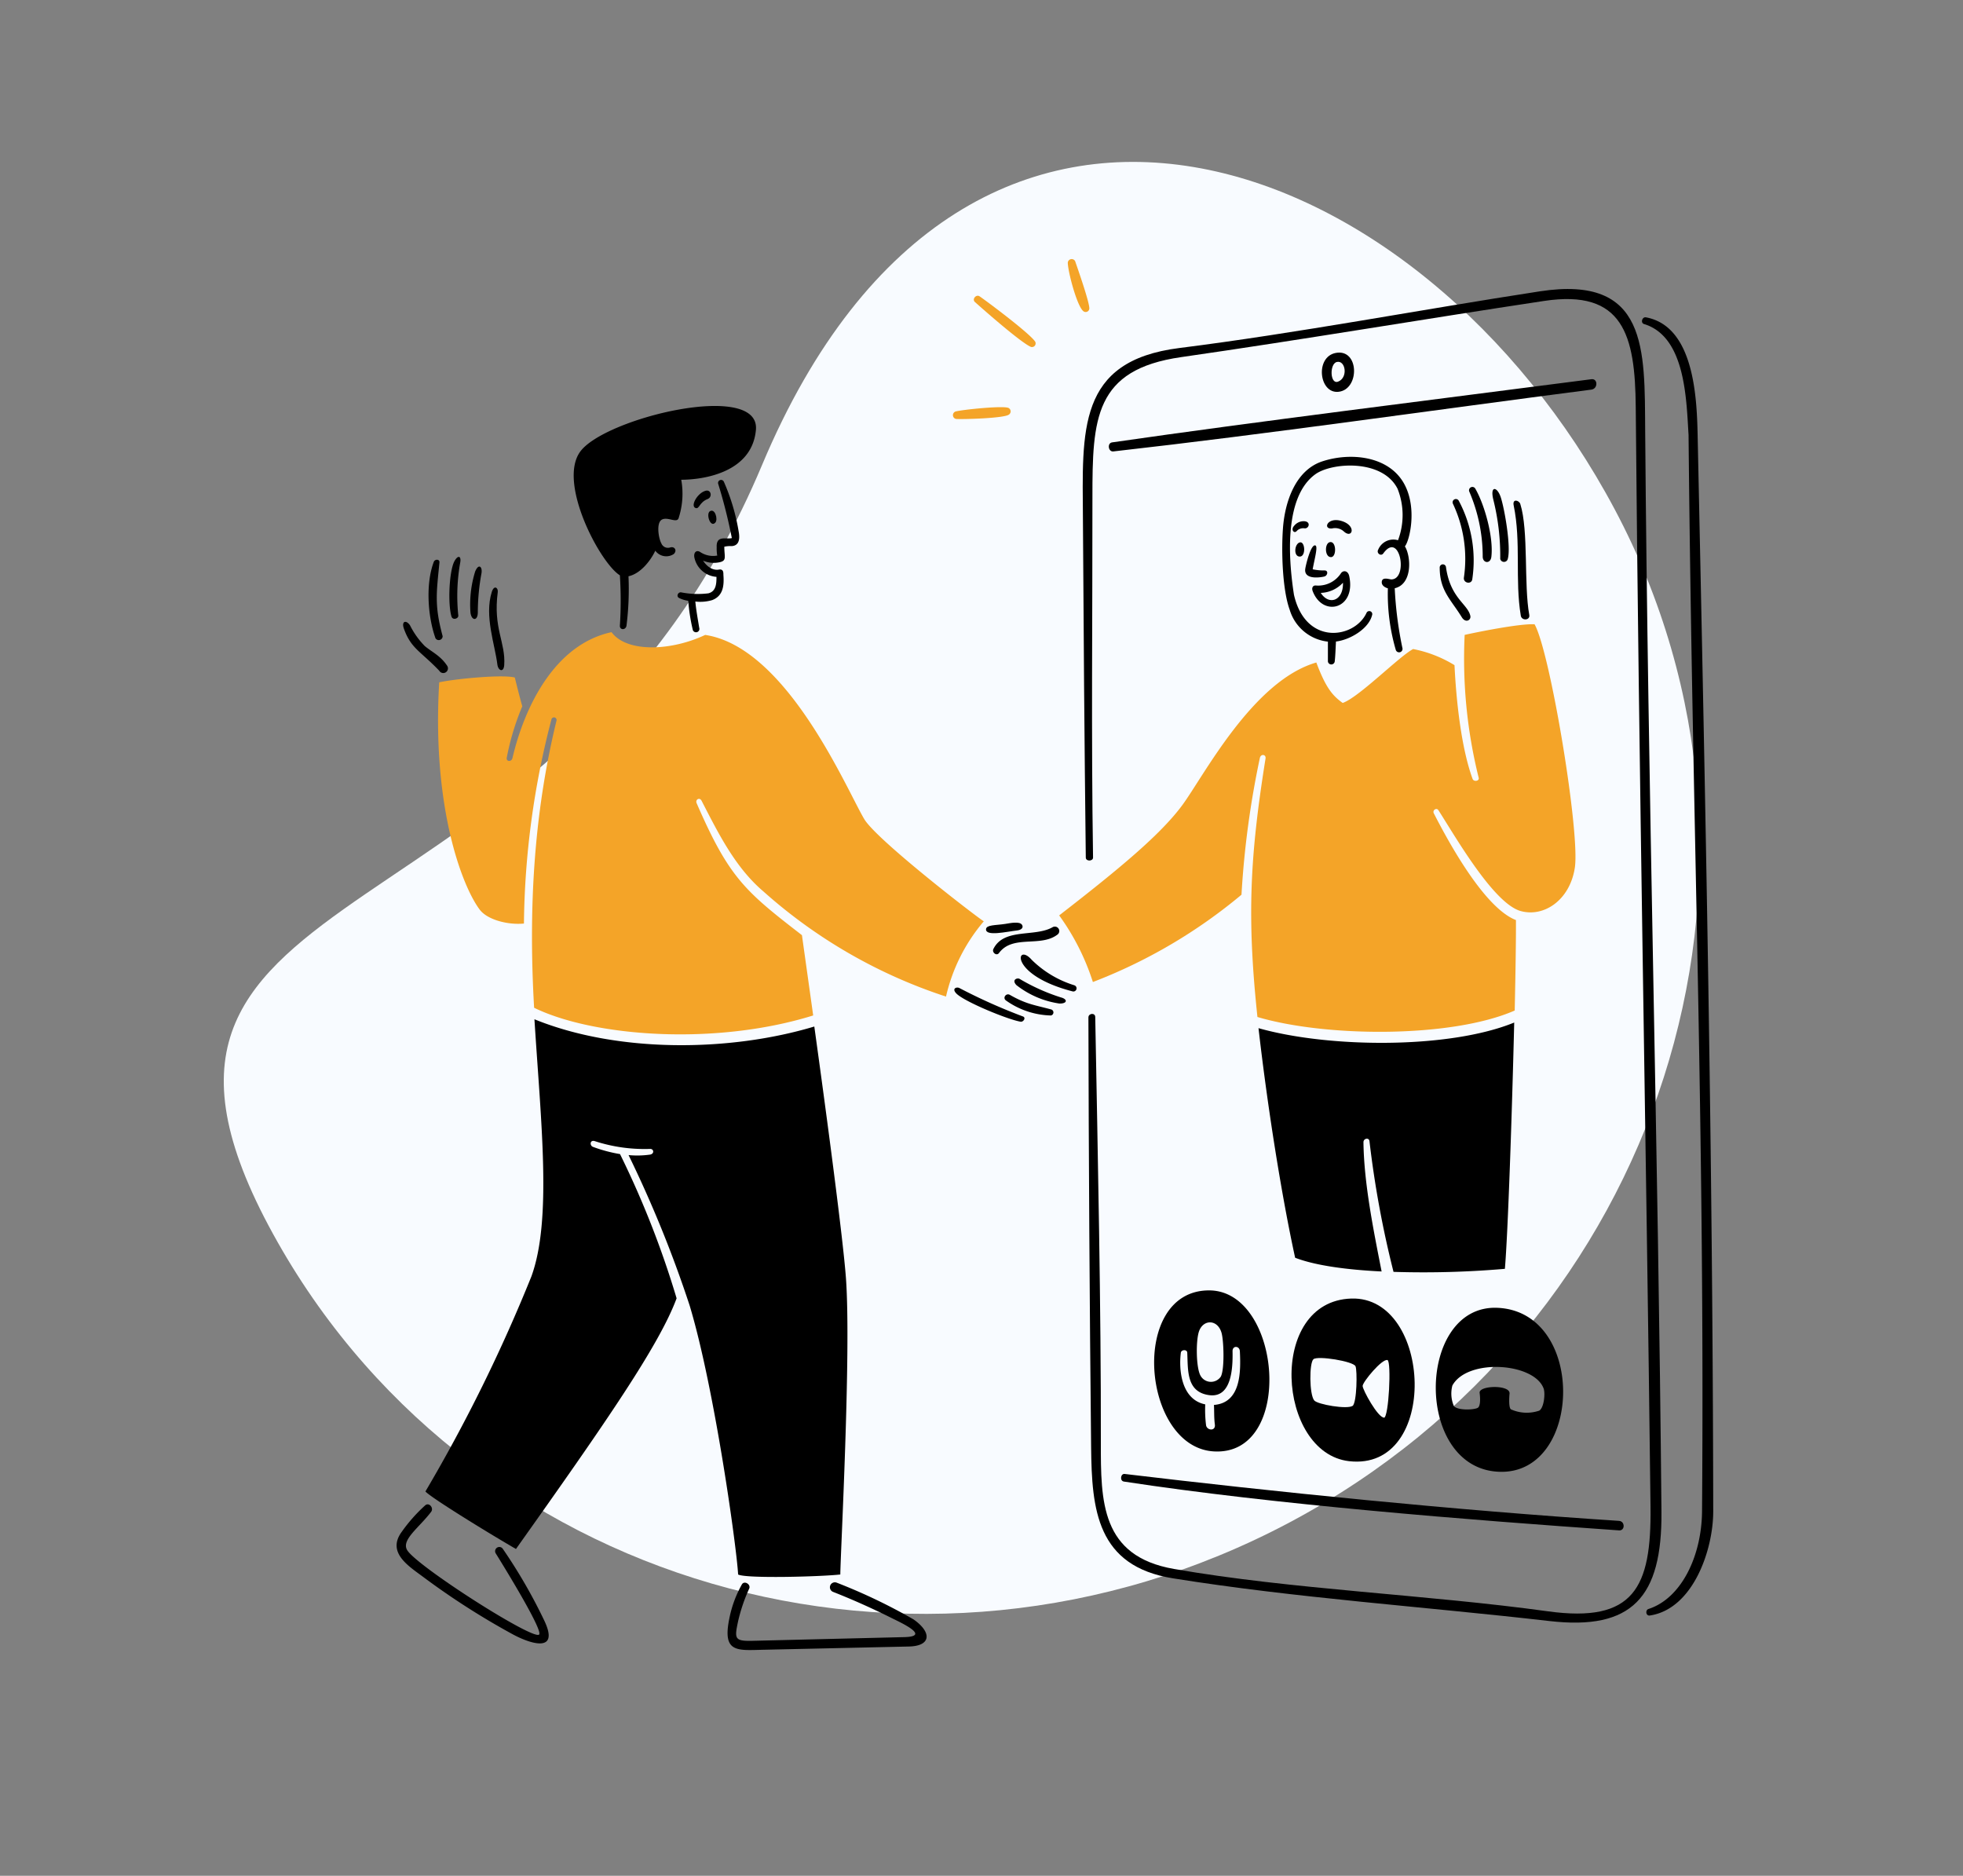<svg xmlns="http://www.w3.org/2000/svg" width="373.923" height="357.279" viewBox="0 0 373.923 357.279">
    <rect x="0" y="0" width="373.923" height="357.279" fill="#808080" stroke="none"/>
    <defs>
        <style>
            .cls-2{fill:black}.cls-3{fill:#f4a428}.cls-4{fill:black}
        </style>
    </defs>
    <g id="Ilustracion-separte" transform="translate(-121.452 -753.721)">
        <path id="Trazado_133" fill="#f8fbff" d="M151.034 49.947c78.679-64.239 139.424 5.68 139.424 83.72s-65.021 141.3-145.229 141.3S0 211.707 0 133.667s72.355-19.481 151.034-83.72z" transform="rotate(-28 1797.742 214.309)"/>
        <g id="nav-staff-messages" transform="translate(197 803.064)">
            <path id="Trazado_247" d="M70.368 33.313c-1.586.39-3.009 2.928-1.952 3.3.747.262.671-1.079 2.3-1.712.946-.372.669-1.838-.348-1.588z" class="cls-2" transform="translate(-11.469 10.807)"/>
            <path id="Trazado_248" d="M71.5 38.448c.544-.6-.053-2.815-1.07-2.14-.73.571.139 3.179 1.07 2.14z" class="cls-2" transform="translate(-10.785 11.747)"/>
            <path id="Trazado_249" d="M59.6 53.378a76.041 76.041 0 0 1 0 9.633c0 .813 1.07.837 1.255 0a56.043 56.043 0 0 0 .385-9.45c2.408-.515 4.345-3.207 5.105-4.871a2.588 2.588 0 0 0 3.51.643c.717-.664.172-1.562-.728-1.241a1.351 1.351 0 0 1-1.626-.8c-.491-.826-1.072-3.964.149-4.549 1.15-.549 2.9.837 3.168-.353a14.99 14.99 0 0 0 .471-7.214c4.121 0 13.483-1.316 14.224-9.493.853-9.429-28.736-2.308-33.456 4.121-4.373 5.943 3.803 21.276 7.543 23.574z" class="cls-2" transform="translate(-17.07 6.858)"/>
            <path id="Trazado_250" d="M76.068 44.362c1.36-.1 1.534-1.275 1.36-2.484a39.338 39.338 0 0 0-2.869-9.778.577.577 0 0 0-1.071.428 99.957 99.957 0 0 1 2.548 10.082c.052.258.075.236-.192.268-1.093.131-2.764-.5-2.649 1.724a8.345 8.345 0 0 0 .1 1.562 4.384 4.384 0 0 1-3.207-.653c-.8-.534-1.339.139-1.135 1.071a4.645 4.645 0 0 0 4.2 3.638c0 1.3-.064 2.751-1.534 3.136a16.476 16.476 0 0 1-5.179-.181c-.6-.11-1.011.767-.407 1.07a5.7 5.7 0 0 0 1.744.535 35.056 35.056 0 0 0 .845 5.447.643.643 0 1 0 1.242-.31c-.258-1.605-.579-3.308-.739-5a7.986 7.986 0 0 0 3.207-.268c2.14-.814 2.29-2.847 2.14-4.817 0-.471 0-1.135-.856-1 0 0-1.606.45-3.019-1.7a5.146 5.146 0 0 0 2.649.385c2.023-.247 1.4-.9 1.4-3.04a5.256 5.256 0 0 1 1.422-.115z" class="cls-2" transform="translate(-12.223 10.311)"/>
            <path id="Trazado_251" d="M33.155 61.473a.889.889 0 1 0 1.534-.9c-1.255-1.938-2.889-2.634-4.281-3.789a15.494 15.494 0 0 1-2.831-3.971c-.738-1.07-1.664-.791-1.156.643 1.357 3.808 3.121 4.237 6.734 8.017z" class="cls-2" transform="translate(-25.032 16.937)"/>
            <path id="Trazado_252" d="M34.629 54.019a36.168 36.168 0 0 1 .364-10.136c.215-1.238-.411-1.457-1.071-.3-1.077 1.889-1.3 8.393-.588 10.616.231.731 1.327.386 1.295-.18z" class="cls-2" transform="translate(-22.873 13.904)"/>
            <path id="Trazado_253" d="M32.617 57.791c-1.617-5.961-1.155-8.337-.611-14.042.064-.674-.872-.65-1.07-.128-1.587 4.162-1.167 10.435.321 14.578a.739.739 0 0 0 1.36-.407z" class="cls-2" transform="translate(-23.847 14.038)"/>
            <path id="Trazado_254" d="M37.372 52.956a41.113 41.113 0 0 1 .685-7.391c.248-1.286-.5-2.054-1.188-.418a21.169 21.169 0 0 0-.909 7.67c.106 1.708 1.395 1.906 1.412.139z" class="cls-2" transform="translate(-21.903 14.356)"/>
            <path id="Trazado_255" d="M41.517 62c.293-4.334-2.146-7-1.23-13.913.106-.8-.7-1.432-1.145 0-1.432 4.588.607 10 1.07 13.805.143 1.183 1.2 1.608 1.305.108z" class="cls-2" transform="translate(-21.018 15.334)"/>
            <path id="Trazado_256" d="M125.3 105.854a19.876 19.876 0 0 1-8.123-4.849c-2.991-3.423-4.476 2.841 7.749 6a.6.6 0 1 0 .374-1.148z" class="cls-2" transform="translate(3.804 32.471)"/>
            <path id="Trazado_257" d="M123.043 107.05a37.607 37.607 0 0 1-7.877-3.532c-.418-.252-1.577.139-.621 1.177a17.333 17.333 0 0 0 8.209 3.521c1.531.023 1.585-.827.289-1.166z" class="cls-2" transform="translate(3.507 33.586)"/>
            <path id="Trazado_258" d="M111.166 100.258c-.311.63.6 1.394 1.071.759 2.606-3.529 7.834-1.07 11.076-3.467a.845.845 0 1 0-.877-1.445c-3.405 1.933-9.269.085-11.27 4.153z" class="cls-2" transform="translate(2.509 31.163)"/>
            <path id="Trazado_259" d="M116.032 96.9c.846-.1 1.236-.575.92-1.07-.457-.722-2.27-.318-3.207-.172-1.843.279-3.591.159-3.649 1-.105 1.428 3.956.467 5.936.242z" class="cls-2" transform="translate(2.181 30.978)"/>
            <path id="Trazado_260" d="M118.614 110.254a107.934 107.934 0 0 1-12.115-5.416c-.523-.271-1.534.085-.547 1.07 1.586 1.573 9.922 5 12.271 5.352.531-.001.977-.79.391-1.006z" class="cls-2" transform="translate(.702 34.01)"/>
            <path id="Trazado_261" d="M121.719 108.622c-3.207-.88-4.741-.968-7.948-2.8-.707-.406-1.436.57-.739 1.07a15.388 15.388 0 0 0 8.562 2.857.593.593 0 0 0 .126-1.123z" class="cls-2" transform="translate(3.044 34.326)"/>
            <path id="Trazado_262" d="M175.333 44.524c0 4.388 2.129 6.055 4.207 9.441.724 1.18 1.8.558 1.626-.258-.485-2.27-3.789-3.329-4.634-9.247a.6.6 0 0 0-1.2.064z" class="cls-2" transform="translate(23.363 14.258)"/>
            <path id="Trazado_263" d="M183.8 46.074c.439-3.7-1.262-9.852-3.04-12.96a.641.641 0 0 0-1.145.577 31.288 31.288 0 0 1 2.537 12.3c-.028 1.314 1.482 1.494 1.648.083z" class="cls-2" transform="translate(24.734 10.643)"/>
            <path id="Trazado_264" d="M188.951 56.506c-1.058-5.7-.107-16.057-1.712-21.137-.223-.707-1.534-1.071-1.262.268 1.452 6.972.211 14.18 1.358 21.009.165 1.016 1.809.909 1.616-.14z" class="cls-2" transform="translate(26.807 11.278)"/>
            <path id="Trazado_265" d="M185.8 46.5c.749-2.2-.632-9.984-1.339-11.976s-2.054-2.092-1.358.643a44.2 44.2 0 0 1 1.297 11.211.739.739 0 0 0 1.4.117z" class="cls-2" transform="translate(25.824 10.735)"/>
            <path id="Trazado_266" d="M177.25 35.406a24.576 24.576 0 0 1 2.092 14.063c-.158 1.07 1.442 1.368 1.594.332a24.162 24.162 0 0 0-2.584-14.986.625.625 0 0 0-1.1.591z" class="cls-2" transform="translate(23.962 11.197)"/>
            <path id="Trazado_267" d="M175.974 33.689c-2.917-5.472-10.319-6.15-15.657-4.388-5.147 1.7-7.13 7.771-7.492 12.747-.335 4.582-.081 11.775 1.284 15.519a8.569 8.569 0 0 0 7.278 6.069V67.4a.654.654 0 0 0 1.3 0c.139-1.255.16-2.525.236-3.789 2.546-.279 6.218-2.344 6.882-5.03a.573.573 0 0 0-1.071-.407c-2.269 4.881-11.591 6.325-13.816-3.478C153.8 47.5 153.107 36 159 31.751c3.135-2.26 12.79-2.928 15.658 2.772a13.578 13.578 0 0 1 .085 9.8 3.122 3.122 0 0 0-3.778 1.8c-.377.662.526 1.329.976.707 3.146-4.37 4.818 4.881 1.551 4.955-.395.01-1.85-.6-1.85.558 0 .6.621 1 1.166 1.135a38.013 38.013 0 0 0 1.5 11.7.657.657 0 1 0 1.262-.364 71.58 71.58 0 0 1-1.455-11.345c3.414-.792 3.125-6.058 1.937-7.983.853-.977 2.398-7.155-.078-11.797z" class="cls-2" transform="translate(16.012 9.233)"/>
            <path id="Trazado_268" d="M164.043 45.8c-.233-1.071-1.187-1.166-1.616-.46a5.175 5.175 0 0 1-4.794 2.258c-.547 0-.767.491-.547 1.071 1.937 5.08 8.314 3.38 6.957-2.869zm-1.188 1.273c.107 3.468-2.7 4.377-4.228 1.937a6.041 6.041 0 0 0 4.228-1.934z" class="cls-2" transform="translate(17.412 14.574)"/>
            <path id="Trazado_269" d="M159.977 43.559c1.07-.074.976-3.167-.289-2.846-1.019.259-.963 2.933.289 2.846z" class="cls-2" transform="translate(18.053 13.211)"/>
            <path id="Trazado_270" d="M155.458 40.737c-1.07.208-1.3 2.769 0 2.708 1.155-.059.973-2.902 0-2.708z" class="cls-2" transform="translate(16.622 13.223)"/>
            <path id="Trazado_271" d="M161.816 37.681c-2.649-.75-3.542 1.627-1.733 1.445a2.486 2.486 0 0 1 2.258.579c1.628 1.486 2.486-1.169-.525-2.024z" class="cls-2" transform="translate(18.104 12.186)"/>
            <path id="Trazado_272" d="M156.28 37.693a2.318 2.318 0 0 0-1.85.931c-.6.674 0 1.445.481.994a1.694 1.694 0 0 1 1.552-.566c.876.075 1.263-1.361-.183-1.359z" class="cls-2" transform="translate(16.495 12.238)"/>
            <path id="Trazado_273" d="M159.676 47.087c.6-.188.77-1.155 0-1.146a10.065 10.065 0 0 1-2.259-.213c.321-1.831 1.019-4.287.547-4.528-.863-.438-1.855 3.7-1.959 4.432-.328 2.278 3.318 1.568 3.671 1.455z" class="cls-2" transform="translate(17.081 13.366)"/>
            <path id="Trazado_274" d="M156.255 154.578c3.95 1.52 10.029 2.3 16.471 2.612-1.534-7.809-3.365-16.77-3.457-24.616-.008-.738 1.061-.962 1.146-.192a191.887 191.887 0 0 0 4.579 24.883 180.4 180.4 0 0 0 21.213-.577c.579-6.721 1.348-29.292 1.777-46.91-12.411 5.073-35.318 4.86-48.707 1.071 1.723 15.11 4.423 32.042 6.978 43.729z" class="cls-2" transform="translate(14.903 35.642)"/>
            <path id="Trazado_275" d="M72.232 135.09a17.315 17.315 0 0 1-4.056.086 226.568 226.568 0 0 1 11.63 28.639c4.741 15.689 8.969 46.118 9.237 51.244 1.52.813 15.925.407 19.468 0 0-3.446 2.107-42.3 1.07-56.476-.558-7.555-3.626-30.62-6.025-47.894-16.128 4.849-37.458 5.063-53.309-1.381 1.23 19.64 3.363 38.145-.579 48.975a305.034 305.034 0 0 1-20.185 40.958c.814 1.018 11.259 7.492 17.243 10.96 17.337-24.4 27.331-38.915 30.6-47.745a176.139 176.139 0 0 0-10.778-27.471 27.722 27.722 0 0 1-5.169-1.381c-.632-.237-.6-1.411.406-1.071A30.678 30.678 0 0 0 72.292 134c.708-.016.85.959-.06 1.09z" class="cls-2" transform="translate(-23.991 35.49)"/>
            <path id="Trazado_276" d="M45.592 187.563a.8.8 0 0 0-1.376.826c.085.139 9.1 14.56 8.269 15.463-1.079 1.17-23.209-12.975-25.12-16.054-1.216-1.961 2.239-4.27 4.549-7.32.549-.725-.388-1.878-1.134-1.231a30.453 30.453 0 0 0-4.453 5.02c-2.958 4.013 1.382 6.593 4.206 8.711a143.124 143.124 0 0 0 16.835 10.778c3.273 1.8 9.064 3.775 6.136-2.484a100.232 100.232 0 0 0-7.912-13.709z" class="cls-2" transform="translate(-25.337 58.136)"/>
            <path id="Trazado_277" d="M108.322 197.311a107.044 107.044 0 0 0-14.587-6.972.944.944 0 1 0-.733 1.74l.036.014c3.817 1.5 7.566 3.191 11.206 5.009 1.652.826 7.491 3.468 2.386 3.6l-29.035.707c-3.361.074-3.347-.45-2.687-3.607a32.233 32.233 0 0 1 2.141-6.336c.363-.82-.94-1.6-1.4-.791a21.849 21.849 0 0 0-2.371 6.415c-1.394 6.728 1.488 6.122 6.774 6.014l27.451-.611c4.329-.115 4.284-2.793.819-5.182z" class="cls-2" transform="translate(-9.886 61.775)"/>
            <path id="Trazado_278" d="M130.05 176.134c28.478 4.358 65.4 7.292 94.321 9.3 1.167.081 1.166-1.733 0-1.813-31.5-2.044-66.074-5.578-94.182-8.937-.771-.084-.963 1.323-.139 1.45z" class="cls-2" transform="translate(8.487 56.715)"/>
            <path id="Trazado_279" d="M215.014 30.6c-.158-7.374-.819-20.545-9.837-22.218-.739-.139-1.068 1.063-.374 1.273 7.87 2.39 8.059 14.191 8.487 21.139a.166.166 0 0 1 0 .074c.717 74.565 3.121 131.855 2.569 204.89-.066 8.562-3.938 16.622-10.21 18.644-.622.2-.513 1.358.268 1.241 8.227-1.235 12.083-12.49 12.072-19.864-.104-68.658-1.423-132.304-2.975-205.179z" class="cls-2" transform="translate(32.808 2.719)"/>
            <path id="Trazado_280" d="M161.046 13.511c-4 .747-3.207 7.809.515 7.406 4.077-.446 3.97-8.243-.515-7.406zm.192 1.724c1.648-.395 2.209 2.983.236 3.746-1.538.594-1.669-3.404-.235-3.747z" class="cls-2" transform="translate(17.861 4.366)"/>
            <path id="Trazado_281" d="M128.61 31.033c29.72-3.347 61-7.887 91.068-11.773 1.262-.163 1.255-2.142 0-1.98-30.219 3.918-63.921 8.078-91.3 12.03-.978.14-.741 1.831.232 1.723z" class="cls-2" transform="translate(7.915 5.607)"/>
            <path id="Trazado_282" d="M231.139 31.334c-.12-15.54.545-29.745-20.068-26.584C188.4 8.225 165 12.7 142.383 15.549 122.872 18 123.94 31.261 124.039 48.213c.124 21.169.279 41.82.545 64.386.01.781 1.394.717 1.381 0-.36-23.257-.1-46.017-.117-68.561-.011-15.042.383-24.385 16.888-26.756 23.059-3.313 46.074-7.222 69.117-10.7 15.155-2.29 17.374 6.561 17.488 20.206.591 69.835 1.99 139.658 2.815 209.491.181 15.38-3.136 22.152-19.553 19.885-23.257-3.207-48.695-4.14-71.236-8.07-13.913-2.425-13.932-12.843-13.914-24.1.043-26.018-.583-54.494-1.07-81.028-.015-.856-1.3-.728-1.3.085.053 26.254.23 55.15.515 81.886.125 11.853 1.07 22.622 15.6 24.947 23.546 3.765 47.519 5.353 71.706 8.134 15.743 1.813 21.475-4.506 21.335-20.805-.599-68.694-2.572-137.286-3.1-205.879z" class="cls-2" transform="translate(6.696 1.398)"/>
            <path id="Trazado_283" d="M211.166 52.513c-2.836-.139-10.606 1.424-13.314 2.023a93.786 93.786 0 0 0 2.665 27.192c.2.662-.933.846-1.156.236-2.21-6.052-3.125-15.145-3.446-21.663a23.675 23.675 0 0 0-7.877-3.068C185.4 58.6 177.731 66.416 174.617 67.5c-1.9-1.36-3.207-2.847-5.02-7.706C157.45 63.3 148.1 81.517 144.039 87s-11.655 11.853-23.427 20.966a44.925 44.925 0 0 1 6.421 12.69 99.815 99.815 0 0 0 28.308-16.632 173.168 173.168 0 0 1 3.5-26.046c.187-.858 1.255-.685 1.071.16-3.008 18.836-3.532 30.288-1.534 49.178 13.026 3.863 36.953 4.044 49.007-1.231.16-7.406.257-13.7.236-17.231-6.014-2.312-12.856-14.88-15.647-20.334-.3-.588.516-1.148.877-.588 3.016 4.653 10.435 17.736 15.658 19.2 4.441 1.244 9.383-2.076 10.327-8.241 1.029-6.627-4.696-41.133-7.67-46.378z" class="cls-3" transform="translate(5.597 17.047)"/>
            <path id="Trazado_284" d="M112.482 89.253c-3.347-5.631-14.706-32.718-30.3-35.083-6.415 3.04-14.908 3.447-17.841-.524-10.829 2.329-16.571 14.186-18.872 23.979-.194.824-1.3.685-1.071-.149a48.4 48.4 0 0 1 2.944-9.708c-.343-1.209-.782-2.857-1.424-5.479-2.231-.611-11.046.2-14.4.909C30.1 86.743 35.8 101.929 39.234 106.5c1.45 1.93 5.352 2.944 8.423 2.649a159.526 159.526 0 0 1 5.256-38.957.5.5 0 0 1 .962.236c-4.422 18.1-5.351 36.256-4.281 54.759 11.2 5.48 34.387 7.31 53.16 1.466-.909-6.527-1.69-12.04-2.141-15.293-10.822-8.367-13.876-10.907-20.057-25.13-.311-.717.568-1.188.932-.482 3.207 6.221 6.4 12.706 11.773 17.275a97.7 97.7 0 0 0 34.793 20.036 33.632 33.632 0 0 1 7.193-14.331c-2.516-1.713-20.494-15.65-22.765-19.475z" class="cls-3" transform="translate(-23.401 17.418)"/>
            <path id="Trazado_285" d="M144.732 148.291c-15.251 0-12.842 29.777.837 30.663 15.56 1.008 13.031-30.663-.837-30.663zm-1.915 7.792c.809-2.3 3.51-2.323 4.281.257.428 1.434.621 6.893-.119 8.358a2.269 2.269 0 0 1-3.885-.181c-.846-1.521-.9-6.656-.277-8.434zm2.846 14.02c.064 1.241 0 2.429.172 3.734s-1.477 1.167-1.673.162a24.01 24.01 0 0 1-.16-4c-4.56-.909-5.069-6.554-4.645-9.846.075-.588 1.188-.674 1.22 0 .159 3.347-.2 7.492 4.174 8.088s4.511-5.424 4.453-8.358c-.022-1.134 1.336-1.07 1.394 0 .19 3.878.236 9.817-4.934 10.224z" class="cls-4" transform="translate(10.03 48.147)"/>
            <path id="Trazado_286" d="M165.417 149.464c-16.054.508-14.166 29.377-.449 30.974 17.32 2.015 15.892-31.461.449-30.974zm.247 20.432c-1 .728-6.678-.258-7.31-1.017-.952-1.146-.964-7.14-.16-7.856s7.575.386 8.015 1.328c.358.763.279 6.972-.566 7.587zm5.982 2.246c-1.188 0-4.066-5.275-4.077-6.025s3.725-5.266 4.741-4.934c.76.3.247 10.97-.685 11z" class="cls-4" transform="translate(16.444 48.526)"/>
            <path id="Trazado_287" d="M186.509 150.8c-15.541-.661-15.981 31.011.63 31.236 15.661.203 16.247-30.519-.63-31.236zm8.851 15.583c.225.728.074 3.319-.856 3.992a7.357 7.357 0 0 1-5.438-.245c-.469-.41-.279-2.633-.247-2.987.185-1.731-5.886-1.584-5.7-.139s.084 2.546-.332 2.827c-.6.4-3.747.577-4.571-.311a6.076 6.076 0 0 1-.289-3.917c2.889-5.286 15.926-4.356 17.456.781z" class="cls-4" transform="translate(23.18 48.957)"/>
            <path id="Trazado_288" d="M109.451 5.394c-.672-.463-1.5.544-.909 1.071 1.453 1.305 8.883 7.855 10.7 8.562a.7.7 0 0 0 .792-1c-1.025-1.576-9.004-7.543-10.583-8.633z" class="cls-3" transform="translate(1.613 1.713)"/>
            <path id="Trazado_289" d="M125.952 9.477c.11-1.068-2.256-7.777-2.7-9.075a.745.745 0 0 0-1.4.279c.013 1.68 1.712 8.134 2.912 9.2a.7.7 0 0 0 1.188-.407z" class="cls-3" transform="translate(5.999)"/>
            <path id="Trazado_290" d="M115.94 21.453c-.92-.5-8.819.321-10.1.664a.739.739 0 0 0 .074 1.422c.9.1 9.13-.1 10.082-.824a.738.738 0 0 0-.053-1.262z" class="cls-3" transform="translate(.636 6.914)"/>
        </g>
    </g>
</svg>
